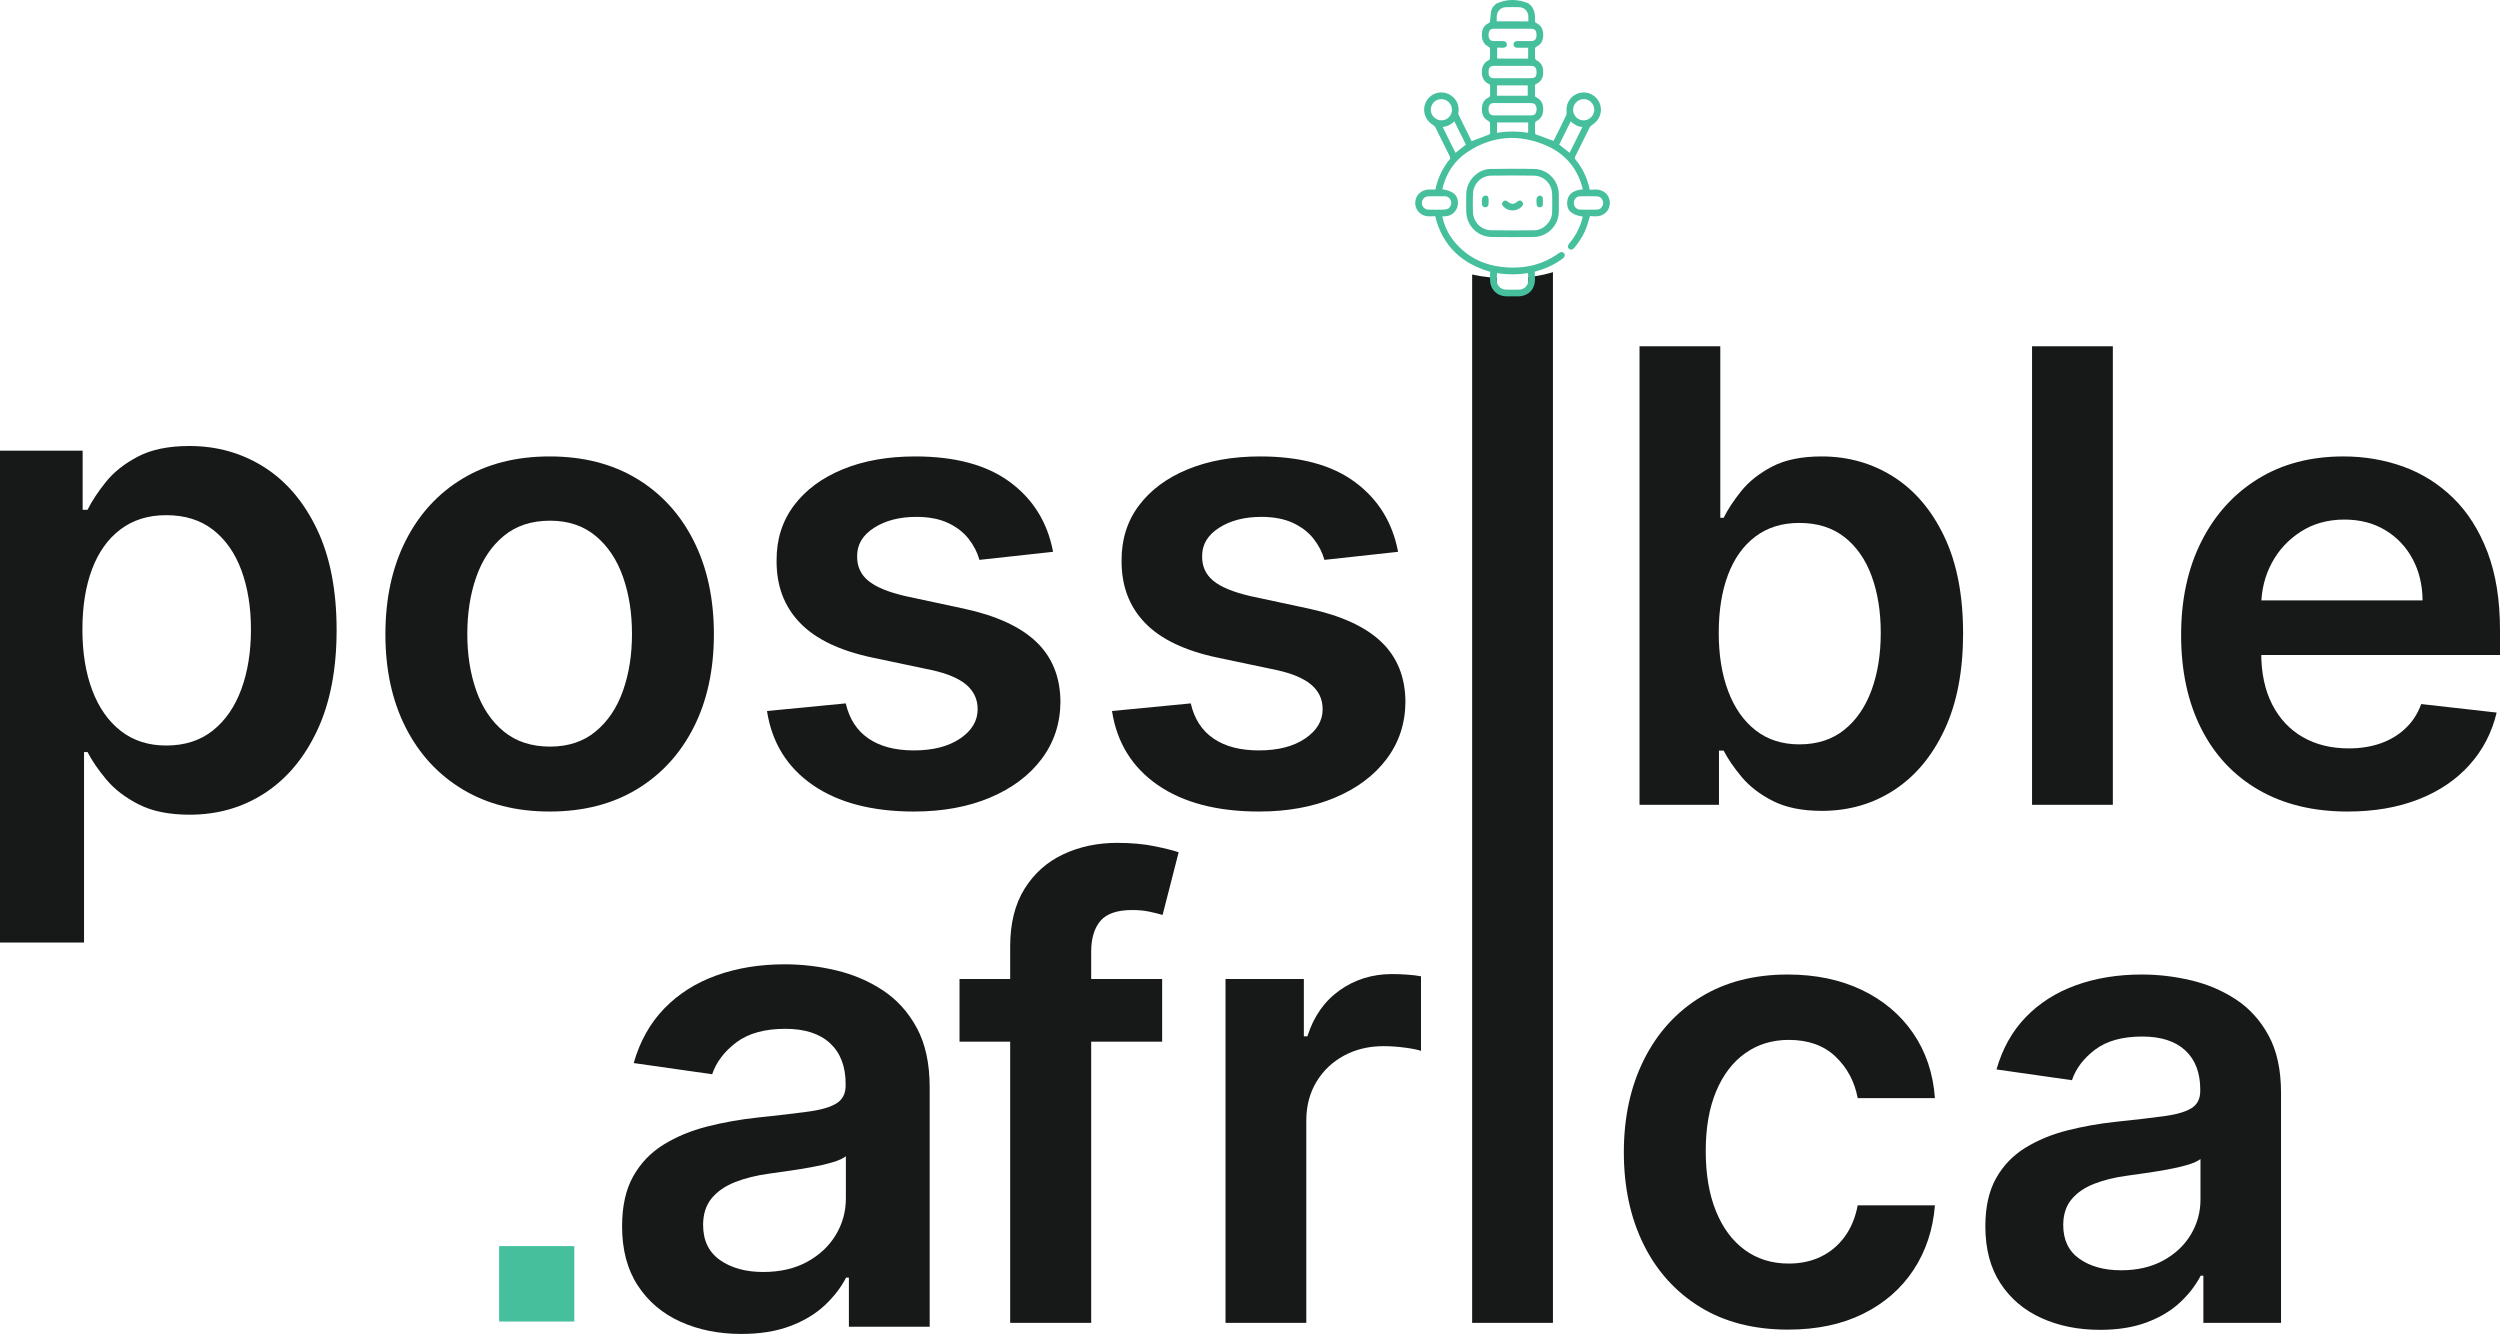 <svg width="551" height="294" viewBox="0 0 551 294" fill="none" xmlns="http://www.w3.org/2000/svg">
<g clip-path="url(#clip0_119_92)">
<path d="M121.24 164.551C125.24 164.551 128.585 163.441 131.274 161.22C133.962 158.999 135.971 156.014 137.299 152.263C138.627 148.513 139.291 144.336 139.291 139.729C139.291 135.091 138.627 130.889 137.299 127.121C135.971 123.355 133.962 120.353 131.274 118.115C128.585 115.879 125.24 114.76 121.24 114.76C117.141 114.76 113.74 115.879 111.034 118.115C108.329 120.353 106.313 123.355 104.985 127.121C103.656 130.889 102.993 135.091 102.993 139.729C102.993 144.336 103.656 148.513 104.985 152.263C106.313 156.014 108.329 158.999 111.034 161.22C113.74 163.441 117.141 164.551 121.24 164.551ZM121.142 178.862C113.764 178.862 107.37 177.233 101.96 173.976C96.55 170.72 92.361 166.163 89.394 160.307C86.426 154.452 84.943 147.609 84.943 139.779C84.943 131.949 86.426 125.09 89.394 119.201C92.361 113.312 96.55 108.739 101.96 105.482C107.37 102.226 113.764 100.597 121.142 100.597C128.519 100.597 134.913 102.226 140.324 105.482C145.733 108.739 149.922 113.312 152.89 119.201C155.857 125.09 157.341 131.949 157.341 139.779C157.341 147.609 155.857 154.452 152.89 160.307C149.922 166.163 145.733 170.72 140.324 173.976C134.913 177.233 128.519 178.862 121.142 178.862Z" fill="#171818"/>
<path d="M232.098 121.619L215.867 123.396C215.408 121.751 214.613 120.204 213.482 118.757C212.35 117.309 210.834 116.141 208.932 115.253C207.03 114.365 204.703 113.92 201.948 113.92C198.242 113.92 195.136 114.727 192.628 116.339C190.12 117.951 188.882 120.04 188.915 122.606C188.882 124.81 189.693 126.603 191.349 127.985C193.004 129.366 195.751 130.502 199.587 131.39L212.473 134.153C219.622 135.7 224.942 138.15 228.434 141.506C231.926 144.861 233.688 149.253 233.721 154.681C233.688 159.452 232.302 163.655 229.565 167.29C226.827 170.925 223.031 173.763 218.179 175.802C213.326 177.842 207.752 178.862 201.456 178.862C192.21 178.862 184.766 176.912 179.127 173.014C173.487 169.115 170.126 163.679 169.044 156.705L186.406 155.027C187.193 158.449 188.865 161.031 191.423 162.775C193.981 164.519 197.308 165.39 201.407 165.39C205.637 165.39 209.038 164.519 211.613 162.775C214.187 161.031 215.474 158.876 215.474 156.31C215.474 154.138 214.645 152.346 212.99 150.931C211.334 149.517 208.768 148.431 205.292 147.675L192.407 144.96C185.16 143.447 179.799 140.889 176.324 137.287C172.847 133.684 171.126 129.12 171.159 123.593C171.126 118.922 172.397 114.867 174.971 111.429C177.545 107.992 181.135 105.327 185.742 103.435C190.349 101.543 195.669 100.597 201.702 100.597C210.556 100.597 217.531 102.489 222.63 106.272C227.728 110.055 230.885 115.171 232.098 121.619Z" fill="#171818"/>
<path d="M308.135 121.619L291.904 123.396C291.445 121.751 290.65 120.204 289.519 118.757C288.387 117.309 286.87 116.141 284.969 115.253C283.067 114.365 280.74 113.92 277.985 113.92C274.279 113.92 271.173 114.727 268.665 116.339C266.157 117.951 264.918 120.04 264.952 122.606C264.918 124.81 265.73 126.603 267.386 127.985C269.041 129.366 271.788 130.502 275.624 131.39L288.511 134.153C295.658 135.7 300.978 138.15 304.47 141.506C307.962 144.861 309.725 149.253 309.758 154.681C309.725 159.452 308.339 163.655 305.602 167.29C302.863 170.925 299.068 173.763 294.216 175.802C289.362 177.842 283.789 178.862 277.493 178.862C268.247 178.862 260.803 176.912 255.164 173.014C249.524 169.115 246.164 163.679 245.082 156.705L262.443 155.027C263.23 158.449 264.902 161.031 267.46 162.775C270.017 164.519 273.345 165.39 277.444 165.39C281.674 165.39 285.075 164.519 287.65 162.775C290.223 161.031 291.51 158.876 291.51 156.31C291.51 154.138 290.682 152.346 289.027 150.931C287.371 149.517 284.804 148.431 281.329 147.675L268.444 144.96C261.197 143.447 255.835 140.889 252.36 137.287C248.884 133.684 247.163 129.12 247.196 123.593C247.163 118.922 248.434 114.867 251.008 111.429C253.581 107.992 257.172 105.327 261.779 103.435C266.385 101.543 271.705 100.597 277.739 100.597C286.592 100.597 293.568 102.489 298.667 106.272C303.765 110.055 306.921 115.171 308.135 121.619Z" fill="#171818"/>
<path d="M338.262 60.889C337.782 60.965 337.289 61.034 336.788 61.082C336.809 61.639 336.864 62.176 336.816 62.713C336.727 63.717 335.897 64.48 334.882 64.515C333.874 64.549 332.859 64.549 331.851 64.515C330.83 64.48 330 63.724 329.911 62.719C329.87 62.238 329.904 61.756 329.925 61.254C329.41 61.227 328.91 61.185 328.416 61.137C327.011 60.993 325.687 60.78 324.46 60.504V291.567H342.267V59.981C341.067 60.353 339.716 60.669 338.262 60.889Z" fill="#171818"/>
<path d="M378.81 139.482C378.81 144.385 379.506 148.678 380.901 152.362C382.294 156.047 384.31 158.918 386.95 160.973C389.589 163.03 392.794 164.057 396.565 164.057C400.5 164.057 403.796 162.996 406.451 160.875C409.107 158.753 411.115 155.841 412.476 152.14C413.837 148.439 414.518 144.22 414.518 139.482C414.518 134.779 413.845 130.6 412.501 126.948C411.156 123.297 409.157 120.435 406.501 118.362C403.845 116.29 400.533 115.253 396.565 115.253C392.762 115.253 389.533 116.257 386.876 118.263C384.22 120.27 382.212 123.083 380.851 126.702C379.49 130.321 378.81 134.581 378.81 139.482ZM361.35 177.381V76.318H379.154V114.118H379.892C380.81 112.276 382.106 110.31 383.778 108.221C385.45 106.132 387.712 104.34 390.565 102.842C393.418 101.346 397.057 100.597 401.484 100.597C407.32 100.597 412.591 102.086 417.296 105.063C422.001 108.04 425.739 112.433 428.51 118.238C431.281 124.045 432.666 131.16 432.666 139.581C432.666 147.905 431.306 154.978 428.584 160.8C425.862 166.623 422.158 171.065 417.469 174.124C412.779 177.184 407.468 178.714 401.533 178.714C397.205 178.714 393.614 177.989 390.762 176.542C387.909 175.095 385.622 173.343 383.901 171.287C382.179 169.231 380.843 167.282 379.892 165.439H378.86V177.381H361.35Z" fill="#171818"/>
<path d="M465.669 76.318V177.381H447.864V76.318H465.669Z" fill="#171818"/>
<path d="M517.408 178.862C509.835 178.862 503.302 177.275 497.81 174.099C492.317 170.925 488.096 166.419 485.145 160.578C482.194 154.739 480.718 147.855 480.718 139.926C480.718 132.13 482.202 125.279 485.17 119.374C488.137 113.469 492.293 108.863 497.637 105.557C502.983 102.25 509.261 100.597 516.475 100.597C521.131 100.597 525.53 101.346 529.679 102.842C533.827 104.34 537.499 106.651 540.698 109.775C543.898 112.901 546.411 116.874 548.246 121.693C550.082 126.512 551 132.246 551 138.89V144.368H489.08V132.327H533.935C533.904 128.906 533.166 125.855 531.725 123.173C530.279 120.492 528.269 118.379 525.695 116.832C523.12 115.286 520.131 114.513 516.721 114.513C513.08 114.513 509.885 115.393 507.13 117.153C504.376 118.913 502.235 121.216 500.711 124.062C499.187 126.907 498.408 130.025 498.375 133.413V143.924C498.375 148.333 499.178 152.107 500.786 155.249C502.392 158.391 504.637 160.793 507.524 162.453C510.408 164.115 513.788 164.946 517.654 164.946C520.244 164.946 522.587 164.576 524.689 163.835C526.787 163.096 528.607 162.002 530.145 160.554C531.689 159.106 532.853 157.314 533.637 155.175L550.262 157.05C549.216 161.459 547.221 165.3 544.288 168.573C541.355 171.846 537.606 174.379 533.048 176.172C528.494 177.965 523.279 178.862 517.408 178.862Z" fill="#171818"/>
<path d="M222.642 291.567V208.615C222.642 203.516 223.7 199.271 225.815 195.883C227.93 192.495 230.774 189.961 234.348 188.283C237.922 186.606 241.889 185.767 246.251 185.767C249.333 185.767 252.07 186.013 254.464 186.507C256.857 187 258.628 187.445 259.776 187.839L256.235 201.657C255.48 201.426 254.53 201.188 253.382 200.941C252.234 200.694 250.955 200.571 249.546 200.571C246.234 200.571 243.897 201.369 242.537 202.964C241.176 204.56 240.496 206.838 240.496 209.798V291.567H222.642ZM256.137 215.77V229.587H211.478V215.77H256.137Z" fill="#171818"/>
<path d="M270.103 291.567V215.77H287.367V228.403H288.153C289.531 224.028 291.899 220.647 295.26 218.262C298.621 215.877 302.466 214.684 306.794 214.684C307.778 214.684 308.884 214.726 310.114 214.807C311.344 214.89 312.368 215.013 313.188 215.178V231.61C312.434 231.347 311.245 231.109 309.623 230.895C307.999 230.681 306.433 230.574 304.925 230.574C301.679 230.574 298.769 231.273 296.195 232.671C293.621 234.07 291.597 236.002 290.121 238.469C288.646 240.937 287.908 243.782 287.908 247.006V291.567H270.103Z" fill="#171818"/>
<path d="M394.094 293.048C386.552 293.048 380.084 291.386 374.691 288.063C369.297 284.741 365.149 280.143 362.247 274.271C359.346 268.398 357.895 261.63 357.895 253.964C357.895 246.266 359.37 239.465 362.321 233.56C365.272 227.655 369.444 223.048 374.838 219.742C380.232 216.436 386.618 214.783 393.995 214.783C400.126 214.783 405.561 215.91 410.299 218.163C415.037 220.417 418.816 223.591 421.636 227.687C424.456 231.783 426.063 236.562 426.456 242.023H409.439C408.75 238.371 407.119 235.319 404.545 232.869C401.971 230.418 398.536 229.192 394.241 229.192C390.602 229.192 387.405 230.171 384.65 232.128C381.896 234.086 379.757 236.891 378.232 240.542C376.707 244.194 375.945 248.57 375.945 253.668C375.945 258.834 376.699 263.266 378.208 266.967C379.715 270.668 381.838 273.514 384.577 275.504C387.314 277.495 390.535 278.49 394.241 278.49C396.864 278.49 399.216 277.989 401.299 276.985C403.381 275.982 405.127 274.526 406.537 272.618C407.947 270.71 408.914 268.391 409.439 265.66H426.456C426.03 271.022 424.456 275.768 421.735 279.897C419.013 284.025 415.308 287.249 410.619 289.568C405.93 291.888 400.421 293.048 394.094 293.048Z" fill="#171818"/>
<path d="M467.475 279.97C471.048 279.97 474.147 279.255 476.77 277.824C479.393 276.392 481.418 274.493 482.845 272.124C484.271 269.756 484.985 267.173 484.985 264.377V255.445C484.426 255.906 483.484 256.333 482.156 256.728C480.828 257.123 479.345 257.468 477.705 257.764C476.065 258.061 474.442 258.324 472.836 258.554C471.229 258.784 469.836 258.982 468.655 259.146C465.999 259.508 463.622 260.1 461.523 260.923C459.425 261.745 457.768 262.889 456.556 264.352C455.342 265.816 454.736 267.7 454.736 270.003C454.736 273.292 455.933 275.776 458.327 277.454C460.719 279.132 463.769 279.97 467.475 279.97ZM462.852 293.097C458.064 293.097 453.76 292.233 449.941 290.506C446.121 288.779 443.104 286.222 440.891 282.833C438.678 279.444 437.571 275.266 437.571 270.298C437.571 266.022 438.358 262.485 439.932 259.689C441.506 256.892 443.653 254.655 446.375 252.977C449.096 251.3 452.17 250.025 455.597 249.153C459.023 248.282 462.573 247.648 466.245 247.253C470.672 246.793 474.262 246.374 477.016 245.995C479.771 245.617 481.779 245.025 483.042 244.218C484.304 243.413 484.935 242.154 484.935 240.443V240.147C484.935 236.43 483.836 233.552 481.64 231.512C479.442 229.472 476.279 228.452 472.147 228.452C467.786 228.452 464.334 229.406 461.794 231.314C459.252 233.222 457.54 235.476 456.655 238.075L440.03 235.706C441.341 231.101 443.505 227.243 446.523 224.134C449.539 221.025 453.227 218.69 457.589 217.127C461.949 215.565 466.769 214.783 472.049 214.783C475.688 214.783 479.311 215.211 482.919 216.066C486.525 216.922 489.82 218.328 492.804 220.285C495.788 222.243 498.19 224.899 500.01 228.255C501.829 231.61 502.739 235.805 502.739 240.838V291.567H485.623V281.155H485.033C483.951 283.261 482.434 285.226 480.484 287.052C478.533 288.877 476.089 290.342 473.155 291.444C470.221 292.546 466.786 293.097 462.852 293.097Z" fill="#171818"/>
<path d="M126.575 291.265H110.008V274.643H126.575V291.265Z" fill="#45BF9C"/>
<path d="M18.163 138.749C18.163 143.849 18.888 148.315 20.338 152.147C21.787 155.981 23.885 158.967 26.631 161.105C29.377 163.244 32.711 164.313 36.634 164.313C40.727 164.313 44.155 163.21 46.918 161.003C49.681 158.795 51.77 155.766 53.186 151.916C54.601 148.066 55.309 143.677 55.309 138.749C55.309 133.855 54.609 129.509 53.211 125.71C51.812 121.911 49.732 118.934 46.969 116.778C44.206 114.622 40.761 113.544 36.634 113.544C32.677 113.544 29.317 114.588 26.554 116.675C23.792 118.763 21.702 121.689 20.287 125.453C18.871 129.219 18.163 133.65 18.163 138.749ZM0 207.742V99.324H18.215V112.363H19.289C20.244 110.447 21.591 108.402 23.331 106.228C25.071 104.056 27.424 102.191 30.392 100.633C33.359 99.076 37.146 98.298 41.75 98.298C47.821 98.298 53.305 99.846 58.2 102.943C63.094 106.041 66.982 110.61 69.865 116.65C72.747 122.69 74.189 130.091 74.189 138.852C74.189 147.51 72.773 154.868 69.942 160.925C67.11 166.983 63.256 171.603 58.379 174.786C53.501 177.969 47.975 179.56 41.801 179.56C37.299 179.56 33.564 178.807 30.597 177.301C27.629 175.796 25.25 173.973 23.459 171.834C21.668 169.696 20.278 167.668 19.289 165.751H18.522V207.742H0Z" fill="#171818"/>
<path d="M168.217 280.345C171.934 280.345 175.157 279.601 177.887 278.113C180.615 276.624 182.722 274.647 184.205 272.183C185.689 269.719 186.431 267.033 186.431 264.124V254.833C185.85 255.312 184.871 255.756 183.489 256.167C182.107 256.578 180.564 256.937 178.858 257.245C177.153 257.553 175.464 257.827 173.793 258.067C172.121 258.306 170.672 258.512 169.445 258.682C166.681 259.06 164.208 259.675 162.026 260.53C159.842 261.386 158.119 262.576 156.858 264.098C155.596 265.621 154.965 267.581 154.965 269.975C154.965 273.399 156.209 275.982 158.7 277.727C161.189 279.473 164.361 280.345 168.217 280.345ZM163.407 294C158.427 294 153.95 293.102 149.977 291.305C146.003 289.508 142.864 286.848 140.562 283.323C138.26 279.798 137.108 275.451 137.108 270.284C137.108 265.836 137.927 262.156 139.565 259.246C141.201 256.338 143.436 254.011 146.267 252.265C149.098 250.52 152.295 249.194 155.86 248.287C159.424 247.38 163.116 246.721 166.937 246.311C171.542 245.831 175.277 245.395 178.142 245.001C181.008 244.609 183.096 243.992 184.41 243.153C185.723 242.315 186.38 241.006 186.38 239.226V238.918C186.38 235.051 185.237 232.058 182.952 229.934C180.666 227.814 177.375 226.752 173.077 226.752C168.54 226.752 164.95 227.745 162.307 229.73C159.663 231.715 157.881 234.059 156.96 236.762L139.667 234.299C141.031 229.507 143.282 225.495 146.42 222.26C149.558 219.026 153.395 216.597 157.932 214.971C162.468 213.346 167.483 212.533 172.975 212.533C176.761 212.533 180.529 212.978 184.282 213.868C188.034 214.758 191.462 216.221 194.566 218.257C197.669 220.293 200.169 223.056 202.061 226.547C203.955 230.038 204.901 234.401 204.901 239.637V292.409H187.096V281.577H186.482C185.356 283.768 183.778 285.813 181.749 287.712C179.72 289.611 177.178 291.134 174.126 292.28C171.073 293.426 167.5 294 163.407 294Z" fill="#171818"/>
<path d="M353.252 45.238C353.039 45.817 352.607 46.174 352.003 46.195C350.735 46.229 349.46 46.236 348.191 46.195C347.437 46.167 346.875 45.5 346.867 44.75C346.854 44 347.403 43.305 348.157 43.271C349.46 43.223 350.762 43.236 352.065 43.278C352.367 43.285 352.662 43.505 352.833 43.574C353.32 44.152 353.464 44.668 353.252 45.238ZM343.652 31.872C344.481 30.193 345.318 28.501 346.182 26.753C346.922 27.435 347.718 27.909 348.76 27.991C347.807 29.918 346.881 31.796 345.942 33.688C345.16 33.069 344.427 32.484 343.652 31.872ZM347.389 22.55C348.308 21.628 349.768 21.607 350.687 22.515C351.606 23.424 351.613 24.903 350.701 25.824C349.789 26.753 348.328 26.767 347.403 25.859C346.491 24.965 346.484 23.472 347.389 22.55ZM329.356 25.432C328.451 25.432 328.08 25.04 328.08 24.098C328.08 23.1 328.43 22.708 329.356 22.708C332.023 22.701 334.697 22.701 337.371 22.715C337.693 22.715 338.016 22.839 338.228 22.88C338.777 23.541 338.729 24.167 338.551 24.765C338.386 25.316 337.899 25.439 337.371 25.439C334.704 25.432 332.03 25.439 329.356 25.432ZM336.802 29.271C334.525 28.907 332.215 28.893 329.939 29.278C329.939 28.473 329.945 27.717 329.945 26.987C332.208 26.987 334.498 26.994 336.816 26.994C336.809 27.709 336.809 28.46 336.802 29.271ZM336.713 18.828V21.098C334.533 21.098 332.228 21.098 329.918 21.092C329.918 20.369 329.925 19.571 329.925 18.815C332.194 18.821 334.492 18.821 336.713 18.828ZM328.087 16.166C328.074 15.966 328.074 15.774 328.087 15.574C328.128 14.934 328.512 14.528 329.15 14.521C331.948 14.515 334.752 14.515 337.556 14.521C338.215 14.528 338.612 14.941 338.639 15.602C338.66 16.069 338.715 16.558 338.352 17.012C338.091 17.087 337.837 17.232 337.577 17.232C334.773 17.253 331.975 17.253 329.17 17.239C328.512 17.239 328.121 16.826 328.087 16.166ZM328.08 7.669C328.087 6.755 328.437 6.335 329.26 6.328C331.995 6.321 334.738 6.321 337.474 6.335C338.304 6.335 338.647 6.761 338.647 7.724C338.647 8.633 338.283 9.046 337.461 9.052C336.432 9.066 335.403 9.052 334.381 9.059C333.997 9.059 333.71 9.211 333.607 9.602C333.511 9.967 333.648 10.263 333.97 10.429C334.128 10.518 334.34 10.525 334.533 10.525C335.301 10.531 336.062 10.518 336.809 10.518C336.809 11.377 336.802 12.176 336.802 12.919C334.533 12.911 332.228 12.911 329.959 12.905C329.966 12.196 329.966 11.391 329.973 10.497C330.364 10.504 330.816 10.531 331.269 10.525C331.81 10.525 332.119 10.242 332.119 9.795C332.119 9.348 331.804 9.066 331.262 9.059C330.596 9.052 329.925 9.066 329.26 9.052C328.423 9.038 328.08 8.626 328.08 7.669ZM329.883 3.562C329.945 2.469 330.734 1.636 331.824 1.588C332.846 1.547 333.874 1.547 334.903 1.588C336.007 1.636 336.795 2.489 336.843 3.604C336.864 3.996 336.843 4.388 336.843 4.711C334.533 4.711 332.228 4.711 329.87 4.704C329.87 4.374 329.863 3.968 329.883 3.562ZM320.785 33.688C319.846 31.789 318.92 29.925 317.973 28.005C318.981 27.875 319.818 27.483 320.538 26.733C321.402 28.48 322.245 30.186 323.082 31.872C322.3 32.491 321.566 33.075 320.785 33.688ZM316.054 25.846C315.128 24.93 315.114 23.465 316.012 22.543C316.918 21.621 318.392 21.614 319.31 22.529C320.236 23.444 320.25 24.91 319.345 25.832C318.44 26.753 316.972 26.76 316.054 25.846ZM318.399 43.25C319.043 43.258 319.523 43.581 319.756 44.193C319.989 44.785 319.846 45.315 319.304 45.927C319.091 45.988 318.734 46.188 318.364 46.195C317.212 46.236 316.054 46.222 314.895 46.209C314.017 46.202 313.386 45.569 313.379 44.736C313.379 43.918 314.017 43.264 314.881 43.25C316.054 43.23 317.226 43.23 318.399 43.25ZM329.939 60.188C332.215 60.552 334.512 60.552 336.782 60.188C336.782 60.257 336.782 60.325 336.788 60.394C336.809 60.952 336.864 61.488 336.816 62.025C336.727 63.029 335.897 63.792 334.882 63.827C333.874 63.861 332.859 63.861 331.851 63.827C330.83 63.792 330 63.036 329.911 62.032C329.87 61.55 329.904 61.068 329.925 60.566C329.931 60.442 329.939 60.312 329.939 60.188ZM351.798 41.771C351.324 41.764 350.858 41.806 350.386 41.82C350.331 41.586 350.289 41.428 350.255 41.269C349.72 39.026 348.733 36.997 347.273 35.215C347.06 34.954 347.039 34.775 347.183 34.486C348.239 32.367 349.281 30.235 350.344 28.123C350.468 27.881 350.694 27.654 350.927 27.51C352.579 26.526 353.286 24.518 352.565 22.749C351.839 20.961 349.892 19.998 348.033 20.513C346.189 21.023 345.037 22.804 345.277 24.724C345.304 24.965 345.27 25.247 345.167 25.46C344.557 26.746 343.927 28.019 343.289 29.292C342.987 29.897 342.678 30.51 342.411 31.046C341.074 30.565 339.785 30.11 338.509 29.629C338.414 29.595 338.331 29.388 338.324 29.258C338.31 28.556 338.297 27.847 338.331 27.145C338.338 26.987 338.482 26.767 338.626 26.691C339.675 26.161 340.107 25.302 340.121 24.146C340.141 22.935 339.737 22 338.619 21.463C338.393 21.36 338.304 21.243 338.31 20.988C338.331 20.321 338.324 19.646 338.31 18.98C338.31 18.739 338.358 18.601 338.598 18.491C339.689 17.996 340.114 17.101 340.121 15.925C340.135 14.714 339.716 13.799 338.598 13.249C338.468 13.18 338.338 12.974 338.331 12.822C338.304 12.168 338.331 11.515 338.31 10.862C338.304 10.559 338.379 10.415 338.667 10.27C339.744 9.747 340.135 8.825 340.121 7.655C340.114 6.507 339.709 5.612 338.653 5.104C338.386 4.972 338.297 4.835 338.317 4.56C338.386 3.48 338.263 2.441 337.646 1.505L336.884 0.742C334.498 -0.235 332.119 -0.29 329.753 0.818C329.527 1.044 329.294 1.278 329.061 1.505C328.924 1.801 328.718 2.076 328.663 2.386C328.54 3.122 328.471 3.865 328.416 4.608C328.403 4.849 328.347 4.98 328.121 5.083C327.004 5.599 326.599 6.521 326.606 7.711C326.606 8.88 327.024 9.768 328.094 10.311C328.231 10.38 328.389 10.566 328.396 10.71C328.423 11.426 328.423 12.148 328.396 12.87C328.389 13.001 328.259 13.187 328.135 13.249C327.038 13.778 326.606 14.68 326.606 15.87C326.599 17.06 327.011 17.982 328.121 18.491C328.361 18.594 328.423 18.725 328.416 18.966C328.396 19.626 328.396 20.28 328.416 20.933C328.423 21.209 328.355 21.353 328.08 21.484C326.997 21.993 326.599 22.915 326.606 24.084C326.606 25.254 327.017 26.141 328.087 26.685C328.231 26.76 328.389 26.974 328.396 27.132C328.43 27.833 328.389 28.542 328.416 29.244C328.423 29.54 328.293 29.615 328.046 29.705C326.921 30.117 325.804 30.565 324.679 30.998C324.576 31.039 324.474 31.074 324.35 31.122C323.377 29.154 322.409 27.207 321.456 25.261C321.388 25.116 321.422 24.91 321.443 24.737C321.628 23.155 321.065 21.889 319.763 21.015C317.953 19.798 315.539 20.362 314.428 22.213C313.318 24.063 313.949 26.423 315.827 27.53C316.047 27.662 316.259 27.881 316.376 28.109C317.418 30.18 318.426 32.271 319.475 34.342C319.667 34.72 319.722 35.002 319.365 35.311C319.166 35.49 319.029 35.752 318.865 35.972C317.631 37.719 316.801 39.639 316.362 41.778C315.903 41.771 315.45 41.764 314.997 41.771C313.235 41.785 311.926 43.037 311.912 44.709C311.905 46.415 313.208 47.674 315.004 47.688C315.457 47.688 315.903 47.66 316.314 47.647C317.932 54.223 322.149 58.069 328.423 59.899C328.423 60.085 328.416 60.264 328.416 60.449C328.409 60.869 328.403 61.289 328.409 61.708C328.444 63.779 329.945 65.286 332.016 65.313C332.866 65.32 333.717 65.313 334.56 65.313C336.816 65.306 338.31 63.813 338.31 61.564C338.317 61.109 338.283 60.649 338.262 60.202C338.255 60.099 338.255 59.995 338.249 59.892C338.509 59.809 338.653 59.768 338.791 59.727C340.854 59.149 342.753 58.234 344.468 56.947C344.893 56.624 345.003 56.211 344.742 55.854C344.481 55.489 344.084 55.448 343.625 55.751C343.44 55.875 343.254 56.019 343.069 56.143C340.1 58.151 336.802 59.025 333.257 58.977C328.149 58.908 323.747 57.216 320.442 53.143C319.159 51.554 318.323 49.745 317.878 47.694C318.769 47.722 319.598 47.592 320.277 46.993C320.97 46.394 321.333 45.631 321.333 44.716C321.326 42.996 320.305 42.102 317.905 41.709C317.932 41.551 317.953 41.393 317.994 41.242C318.857 37.98 320.654 35.325 323.459 33.481C328.937 29.87 334.786 29.492 340.759 32.057C344.749 33.777 347.45 36.797 348.678 41.042C348.74 41.269 348.788 41.503 348.843 41.737C346.635 41.902 345.469 42.893 345.4 44.605C345.325 46.394 346.381 47.358 348.829 47.736C348.808 47.832 348.794 47.928 348.774 48.018C348.26 50.144 347.251 52.008 345.853 53.673C345.482 54.12 345.476 54.547 345.819 54.835C346.168 55.145 346.614 55.056 346.998 54.595C348.205 53.157 349.165 51.575 349.775 49.786C350.008 49.105 350.187 48.41 350.426 47.619C350.865 47.639 351.338 47.688 351.804 47.681C353.532 47.66 354.815 46.388 354.815 44.723C354.815 43.071 353.519 41.792 351.798 41.771Z" fill="#45BF9C"/>
<path d="M342.089 46.766C342.068 47.839 341.622 48.754 340.861 49.545C340.1 50.288 339.167 50.749 338.084 50.756C334.937 50.777 331.789 50.811 328.643 50.749C326.455 50.708 324.734 48.961 324.638 46.759C324.583 45.404 324.59 44.048 324.645 42.693C324.734 40.499 326.462 38.744 328.649 38.71C331.79 38.655 334.937 38.655 338.084 38.71C340.265 38.744 341.992 40.499 342.089 42.693C342.144 44.048 342.122 45.411 342.089 46.766ZM338.166 37.238C334.95 37.162 331.735 37.203 328.526 37.238C327.072 37.252 325.852 37.884 324.837 38.868C323.733 40.01 323.17 41.351 323.157 42.907C323.143 44.152 323.13 45.397 323.157 46.642C323.218 49.738 325.674 52.207 328.759 52.235C331.831 52.269 334.895 52.269 337.961 52.242C341.046 52.215 343.515 49.738 343.569 46.649C343.59 45.37 343.59 44.097 343.569 42.817C343.515 39.804 341.163 37.306 338.166 37.238Z" fill="#45BF9C"/>
<path d="M331.403 45.59C330.986 45.186 330.933 44.774 331.255 44.433C331.568 44.103 331.936 44.12 332.374 44.487C333.072 45.07 333.671 45.064 334.383 44.465C334.791 44.122 335.155 44.109 335.463 44.426C335.779 44.75 335.745 45.173 335.373 45.553C334.306 46.646 332.511 46.662 331.403 45.59Z" fill="#45BF9C"/>
<path d="M327.885 43.2C327.968 43.444 328.065 43.608 328.074 43.777C328.097 44.184 328.1 44.595 328.073 45.001C328.044 45.435 327.739 45.712 327.338 45.69C326.922 45.667 326.663 45.431 326.633 45.018C326.601 44.596 326.563 44.157 326.647 43.75C326.696 43.51 326.939 43.237 327.165 43.128C327.351 43.039 327.643 43.169 327.885 43.2Z" fill="#45BF9C"/>
<path d="M339.935 45.442C339.53 45.871 338.786 45.718 338.697 45.18C338.613 44.673 338.607 44.13 338.7 43.628C338.741 43.41 339.108 43.137 339.349 43.111C339.565 43.089 339.988 43.347 340.014 43.527C340.097 44.095 340.041 44.685 340.027 45.266C340.025 45.338 339.954 45.408 339.935 45.442Z" fill="#45BF9C"/>
</g>
<defs>
<clipPath id="clip0_119_92">
<rect width="551" height="294" fill="white"/>
</clipPath>
</defs>
</svg>
